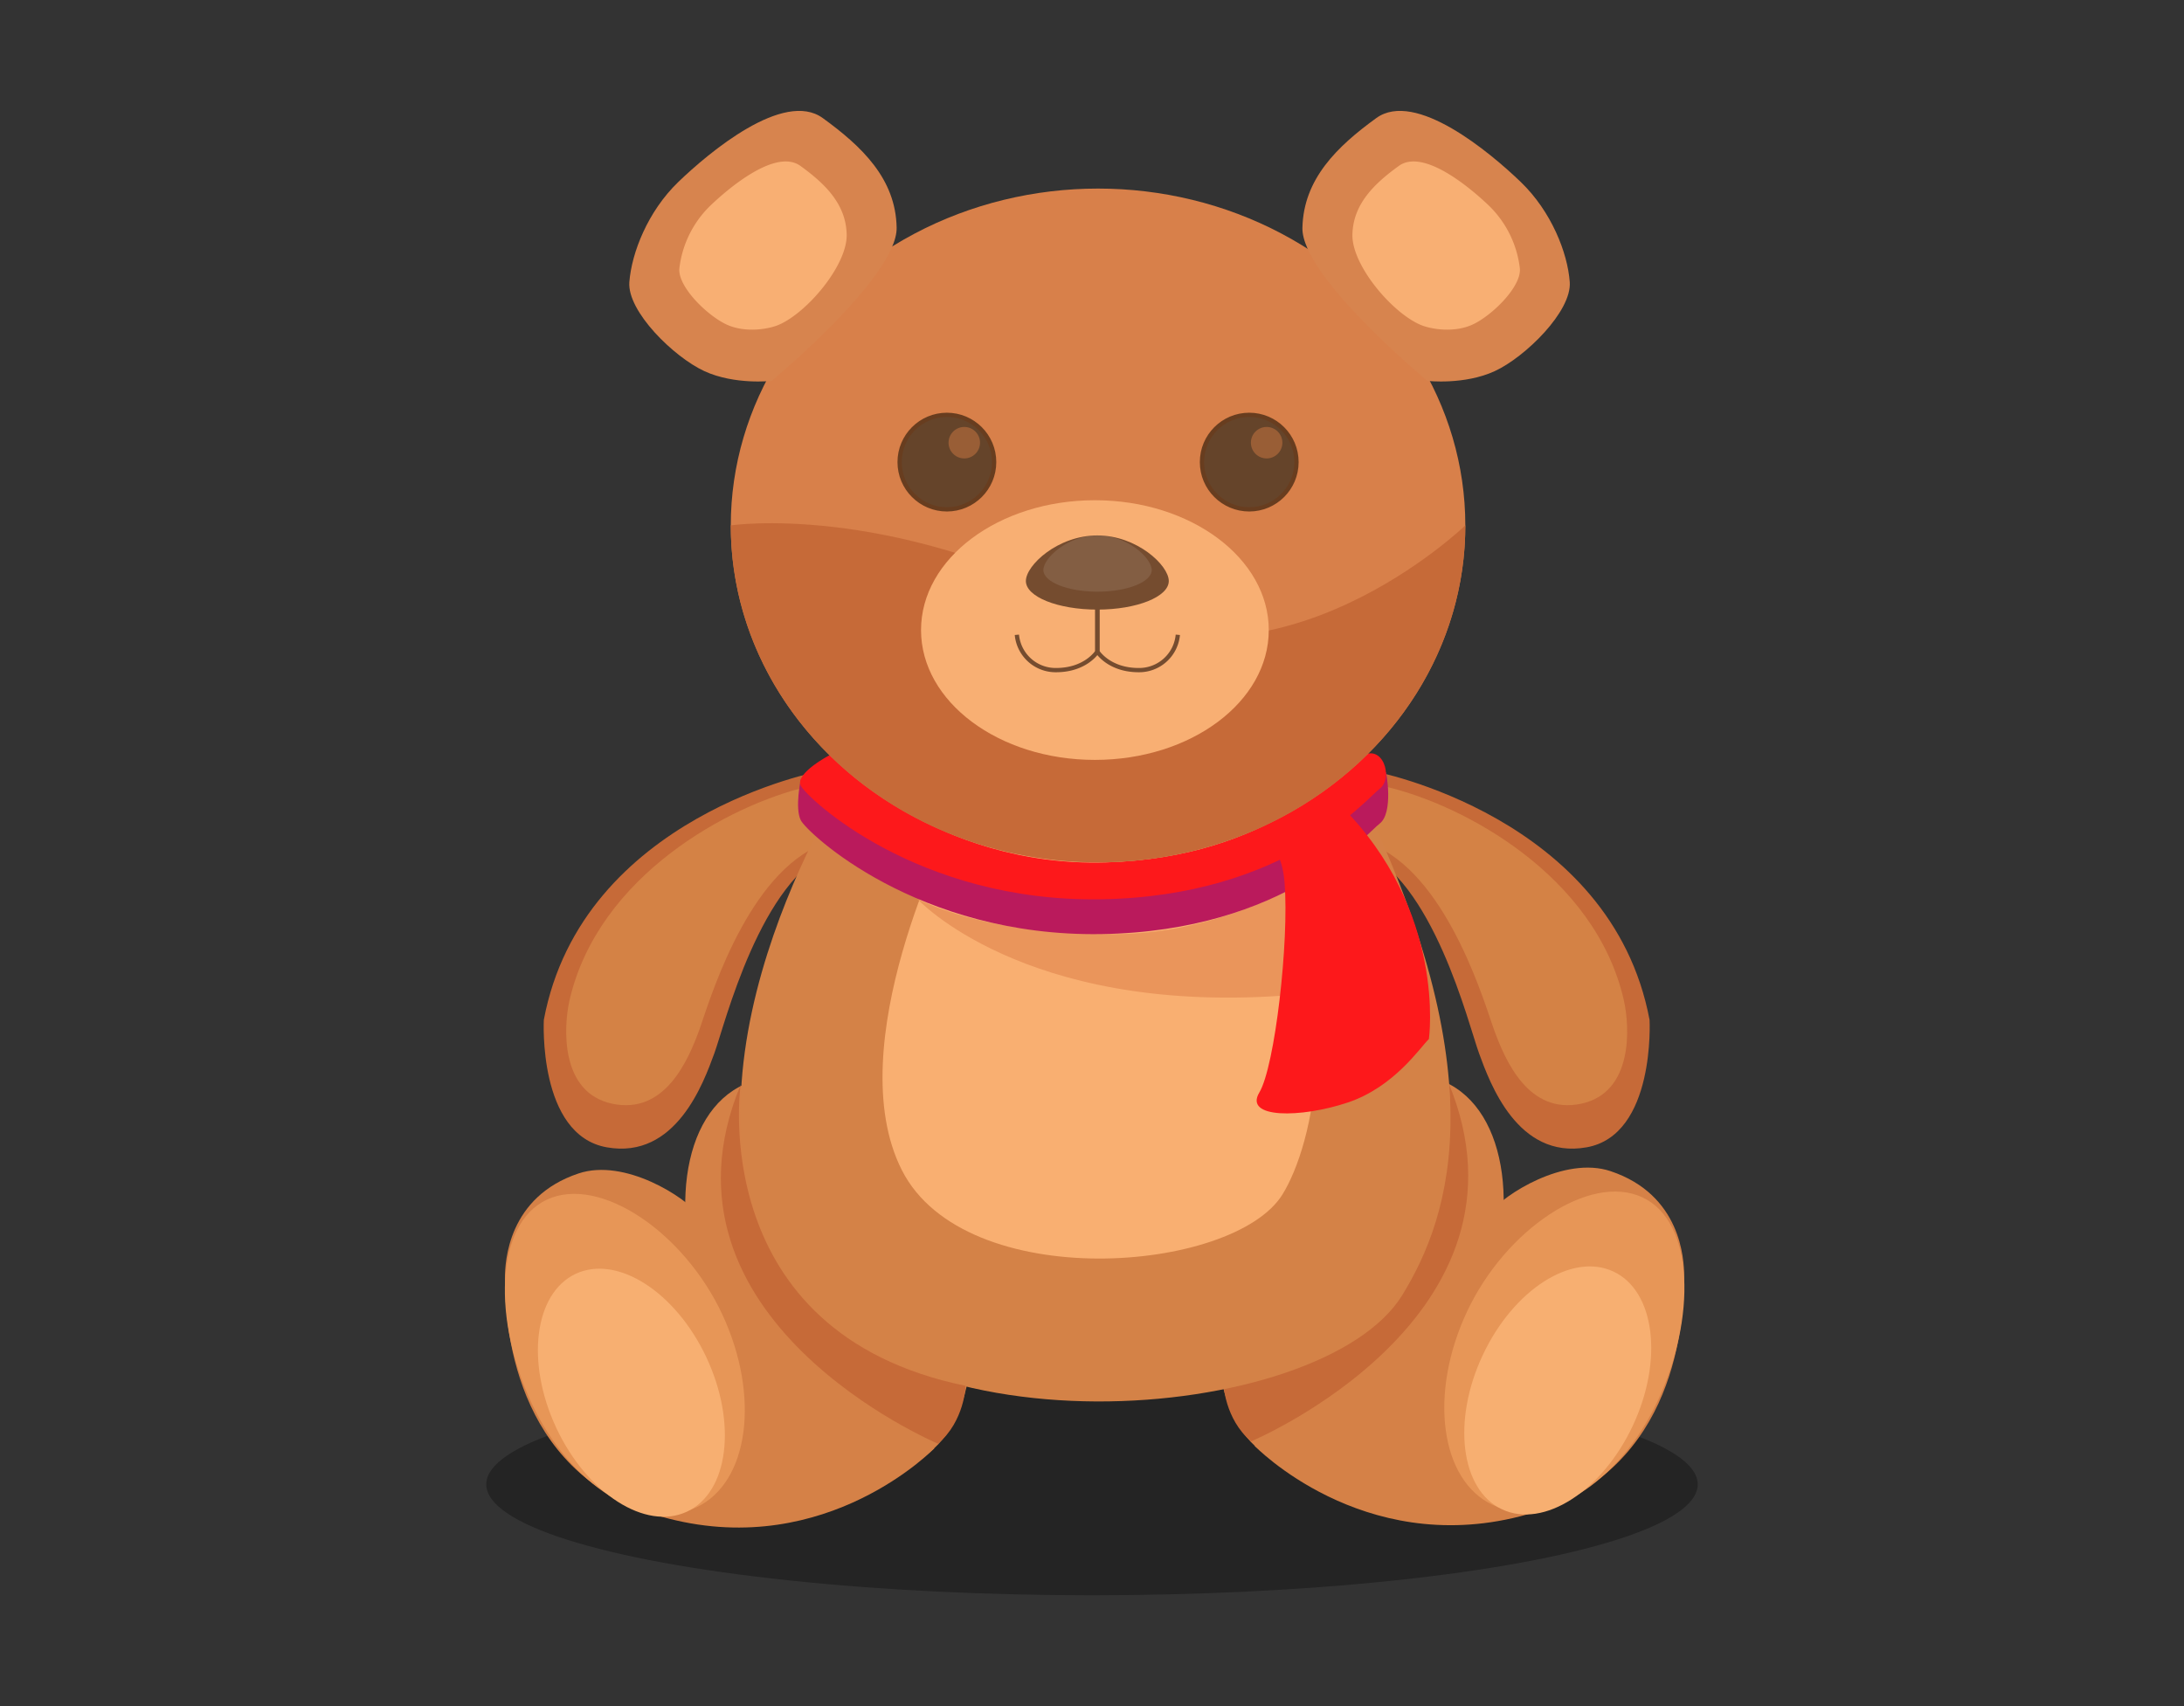<svg id="Layer_1" data-name="Layer 1" xmlns="http://www.w3.org/2000/svg" viewBox="0 0 512 400"><rect x="0" y="0" width="512" height="400" fill="#333333" stroke="none"/><defs><style>.cls-1{opacity:0.3;}.cls-2{fill:#d58147;}.cls-3{fill:#e79657;}.cls-4{fill:#f7af71;}.cls-5{fill:#c66a38;}.cls-6{fill:#d48245;}.cls-7{fill:#d48247;}.cls-8{fill:#f9af71;}.cls-9{fill:#ea955b;}.cls-10{fill:#ba1a5c;}.cls-11{fill:#fd181b;}.cls-12{fill:#d8804a;}.cls-13{fill:#f8af73;}.cls-14{fill:#754c2f;}.cls-15{fill:none;stroke:#754c2f;}.cls-15,.cls-17{stroke-miterlimit:10;}.cls-16{fill:#fff;opacity:0.1;}.cls-17{fill:#65442a;stroke:#683d1f;}.cls-18{fill:#995e36;}.cls-19{fill:#d7844e;}</style></defs><ellipse class="cls-1" cx="256" cy="348.01" rx="142" ry="26"/><ellipse class="cls-2" cx="319.03" cy="298.07" rx="48.55" ry="29.7" transform="translate(-82.48 469.59) rotate(-66.19)"/><path class="cls-2" d="M394.82,299.17c0-4-.77-19.1-17.28-24.6-10.8-3.6-25,5.52-28.32,9.84s-20.64,25.92-29.76,36.48S294.14,339,294.14,339s25.08,26,62.25,16.5C391.58,346.51,394.82,312.67,394.82,299.17Z"/><path class="cls-3" d="M343.9,307.54c-9,19.24-6.29,39.52,6.05,45.3s29.66-5.14,38.66-24.38,8.75-42-3.6-47.75S352.91,288.3,343.9,307.54Z"/><ellipse class="cls-4" cx="365.18" cy="325.99" rx="30.78" ry="19.44" transform="translate(-84.86 518.56) rotate(-64.92)"/><path class="cls-5" d="M339.56,253.81s8.46,58-52.74,70.56c0,0,.24,8.28,6.48,13.56C293.3,337.93,362.42,308.89,339.56,253.81Z"/><ellipse class="cls-2" cx="194.16" cy="298.61" rx="29.7" ry="48.55" transform="translate(-104.04 103.82) rotate(-23.81)"/><path class="cls-5" d="M192.29,180.79s-55.8,10.44-64.8,58.32c0,0-1.44,27,14.76,29.88s22.68-15.12,25.2-22,10.8-41,28.08-47.88S208.85,176.83,192.29,180.79Z"/><path class="cls-6" d="M189.26,184.45c-18.23,4.26-49,20.82-55.73,50-1.43,6.23-2.31,21.72,10,24.32s17.76-10.08,20.4-17.28c1.92-5.25,10.32-34.8,27.34-42.91C204.17,192.47,202,181.48,189.26,184.45Z"/><path class="cls-5" d="M321.91,180.79s55.8,10.44,64.8,58.32c0,0,1.44,27-14.76,29.88s-22.68-15.12-25.2-22-10.8-41-28.08-47.88S305.35,176.83,321.91,180.79Z"/><path class="cls-6" d="M324.93,184.45c18.23,4.26,49.06,20.82,55.74,50,1.42,6.23,2.31,21.72-10,24.32s-17.76-10.08-20.4-17.28c-1.93-5.25-10.32-34.8-27.34-42.91C310,192.47,312.22,181.48,324.93,184.45Z"/><path class="cls-7" d="M199.84,180.55s-43.2,65.52-18.72,113.76,128.73,40,147.6,9.36c11.52-18.72,23-53.23-13-123.79C315.7,179.88,252.4,134.47,199.84,180.55Z"/><path class="cls-8" d="M222.75,194s-26.12,51.18-11.32,80.35,77.83,24.19,89.24,5.66c7-11.32,16.1-46-5.66-88.62C295,191.35,254.52,166.1,222.75,194Z"/><path class="cls-9" d="M215.09,210.79s24.6,26.76,85.08,22.68c0,0,10.8-1.44,15.48-6.36,8.93-9.4-9.12-20.88-9.12-20.88S286.13,219,261.41,219,222.77,214.39,215.09,210.79Z"/><path class="cls-2" d="M118.37,299.71c0-4,.77-19.1,17.28-24.6,10.8-3.6,25,5.52,28.32,9.84s20.64,25.92,29.76,36.48,25.32,18.12,25.32,18.12-25.08,26-62.25,16.5C121.61,347.05,118.37,313.21,118.37,299.71Z"/><path class="cls-3" d="M169.29,308.08c9,19.24,6.29,39.52-6,45.3s-29.66-5.14-38.66-24.38-8.75-42,3.6-47.75S160.28,288.84,169.29,308.08Z"/><ellipse class="cls-4" cx="148.01" cy="326.53" rx="19.44" ry="30.78" transform="translate(-124.45 93.52) rotate(-25.08)"/><path class="cls-5" d="M173.63,254.35s-8.46,58,52.74,70.56c0,0-.24,8.28-6.48,13.56C219.89,338.47,150.77,309.43,173.63,254.35Z"/><path class="cls-10" d="M187.73,182.71s-1.44,6.72,0,9.6S215,219.67,258.17,219s62-23.4,65.28-25.92S325,180.86,324.87,181c-4.23,4.24-26.74,28.16-65.62,29.36C219,211.55,187.73,182.71,187.73,182.71Z"/><path class="cls-11" d="M194.57,177s-8.28,4.32-6.84,7.2,27.24,27.36,70.44,26.64,62-23.4,65.28-25.92.72-10.8-4.32-7.56-21,23.64-59.88,24.84C219,203.39,194.57,177,194.57,177Z"/><path class="cls-11" d="M291.55,197.91s8.52-4.55,9.6,9.11-2.25,43-5.93,49.13,9.76,6,20.7,2.35,17-12.93,19.06-14.9c0,0,4.27-30.12-20.87-54.92Z"/><ellipse class="cls-12" cx="257.42" cy="123.18" rx="86.1" ry="78.97"/><path class="cls-5" d="M343.52,123.18c0,43.61-38.55,79-86.1,79s-86.1-35.36-86.1-79c0,0,36.1-5.47,84.1,19.36C299.75,165.46,343.52,123.18,343.52,123.18Z"/><ellipse class="cls-13" cx="256.68" cy="147.72" rx="40.76" ry="30.44"/><path class="cls-14" d="M274,136.22c0,3.7-7.5,6.7-16.75,6.7s-16.75-3-16.75-6.7,7.5-10.69,16.75-10.69S274,132.53,274,136.22Z"/><path class="cls-15" d="M257.24,138.78v14s-2.67,4.33-9.68,4.33a9.12,9.12,0,0,1-9.17-8.28"/><path class="cls-15" d="M257.27,138.78v14s2.68,4.33,9.68,4.33a9.11,9.11,0,0,0,9.17-8.28"/><path class="cls-16" d="M270,133.64c0,2.8-5.69,5.08-12.7,5.08s-12.7-2.28-12.7-5.08,5.68-8.11,12.7-8.11S270,130.84,270,133.64Z"/><circle class="cls-17" cx="221.98" cy="108.34" r="11.08"/><circle class="cls-18" cx="226.06" cy="103.79" r="3.69"/><circle class="cls-17" cx="292.86" cy="108.34" r="11.08"/><circle class="cls-18" cx="296.94" cy="103.79" r="3.69"/><path class="cls-19" d="M180.91,89.3s-8.66,1-15.79-2.29S147,73,147.54,66.12,151.87,49.56,159,42.68s24.71-21.65,33.88-15S210,41.92,210.2,53.38,180.91,89.3,180.91,89.3Z"/><path class="cls-13" d="M182.57,76.15c-2.3,1-7.85,2-12.31-.1s-11.33-8.77-11-13.07a24.42,24.42,0,0,1,7.18-14.68c4.47-4.3,15.47-13.55,21.21-9.4s10.69,8.93,10.84,16.1S189.24,73.29,182.57,76.15Z"/><path class="cls-19" d="M334.63,89.3s8.66,1,15.79-2.29S368.5,73,368,66.12s-4.33-16.56-11.47-23.44-24.71-21.65-33.88-15-17.06,14.27-17.32,25.73S334.63,89.3,334.63,89.3Z"/><path class="cls-13" d="M333,76.15c2.3,1,7.84,2,12.31-.1s11.32-8.77,11-13.07a24.46,24.46,0,0,0-7.17-14.68c-4.47-4.3-15.47-13.55-21.21-9.4S317.21,47.83,317.05,55,326.3,73.29,333,76.15Z"/></svg>